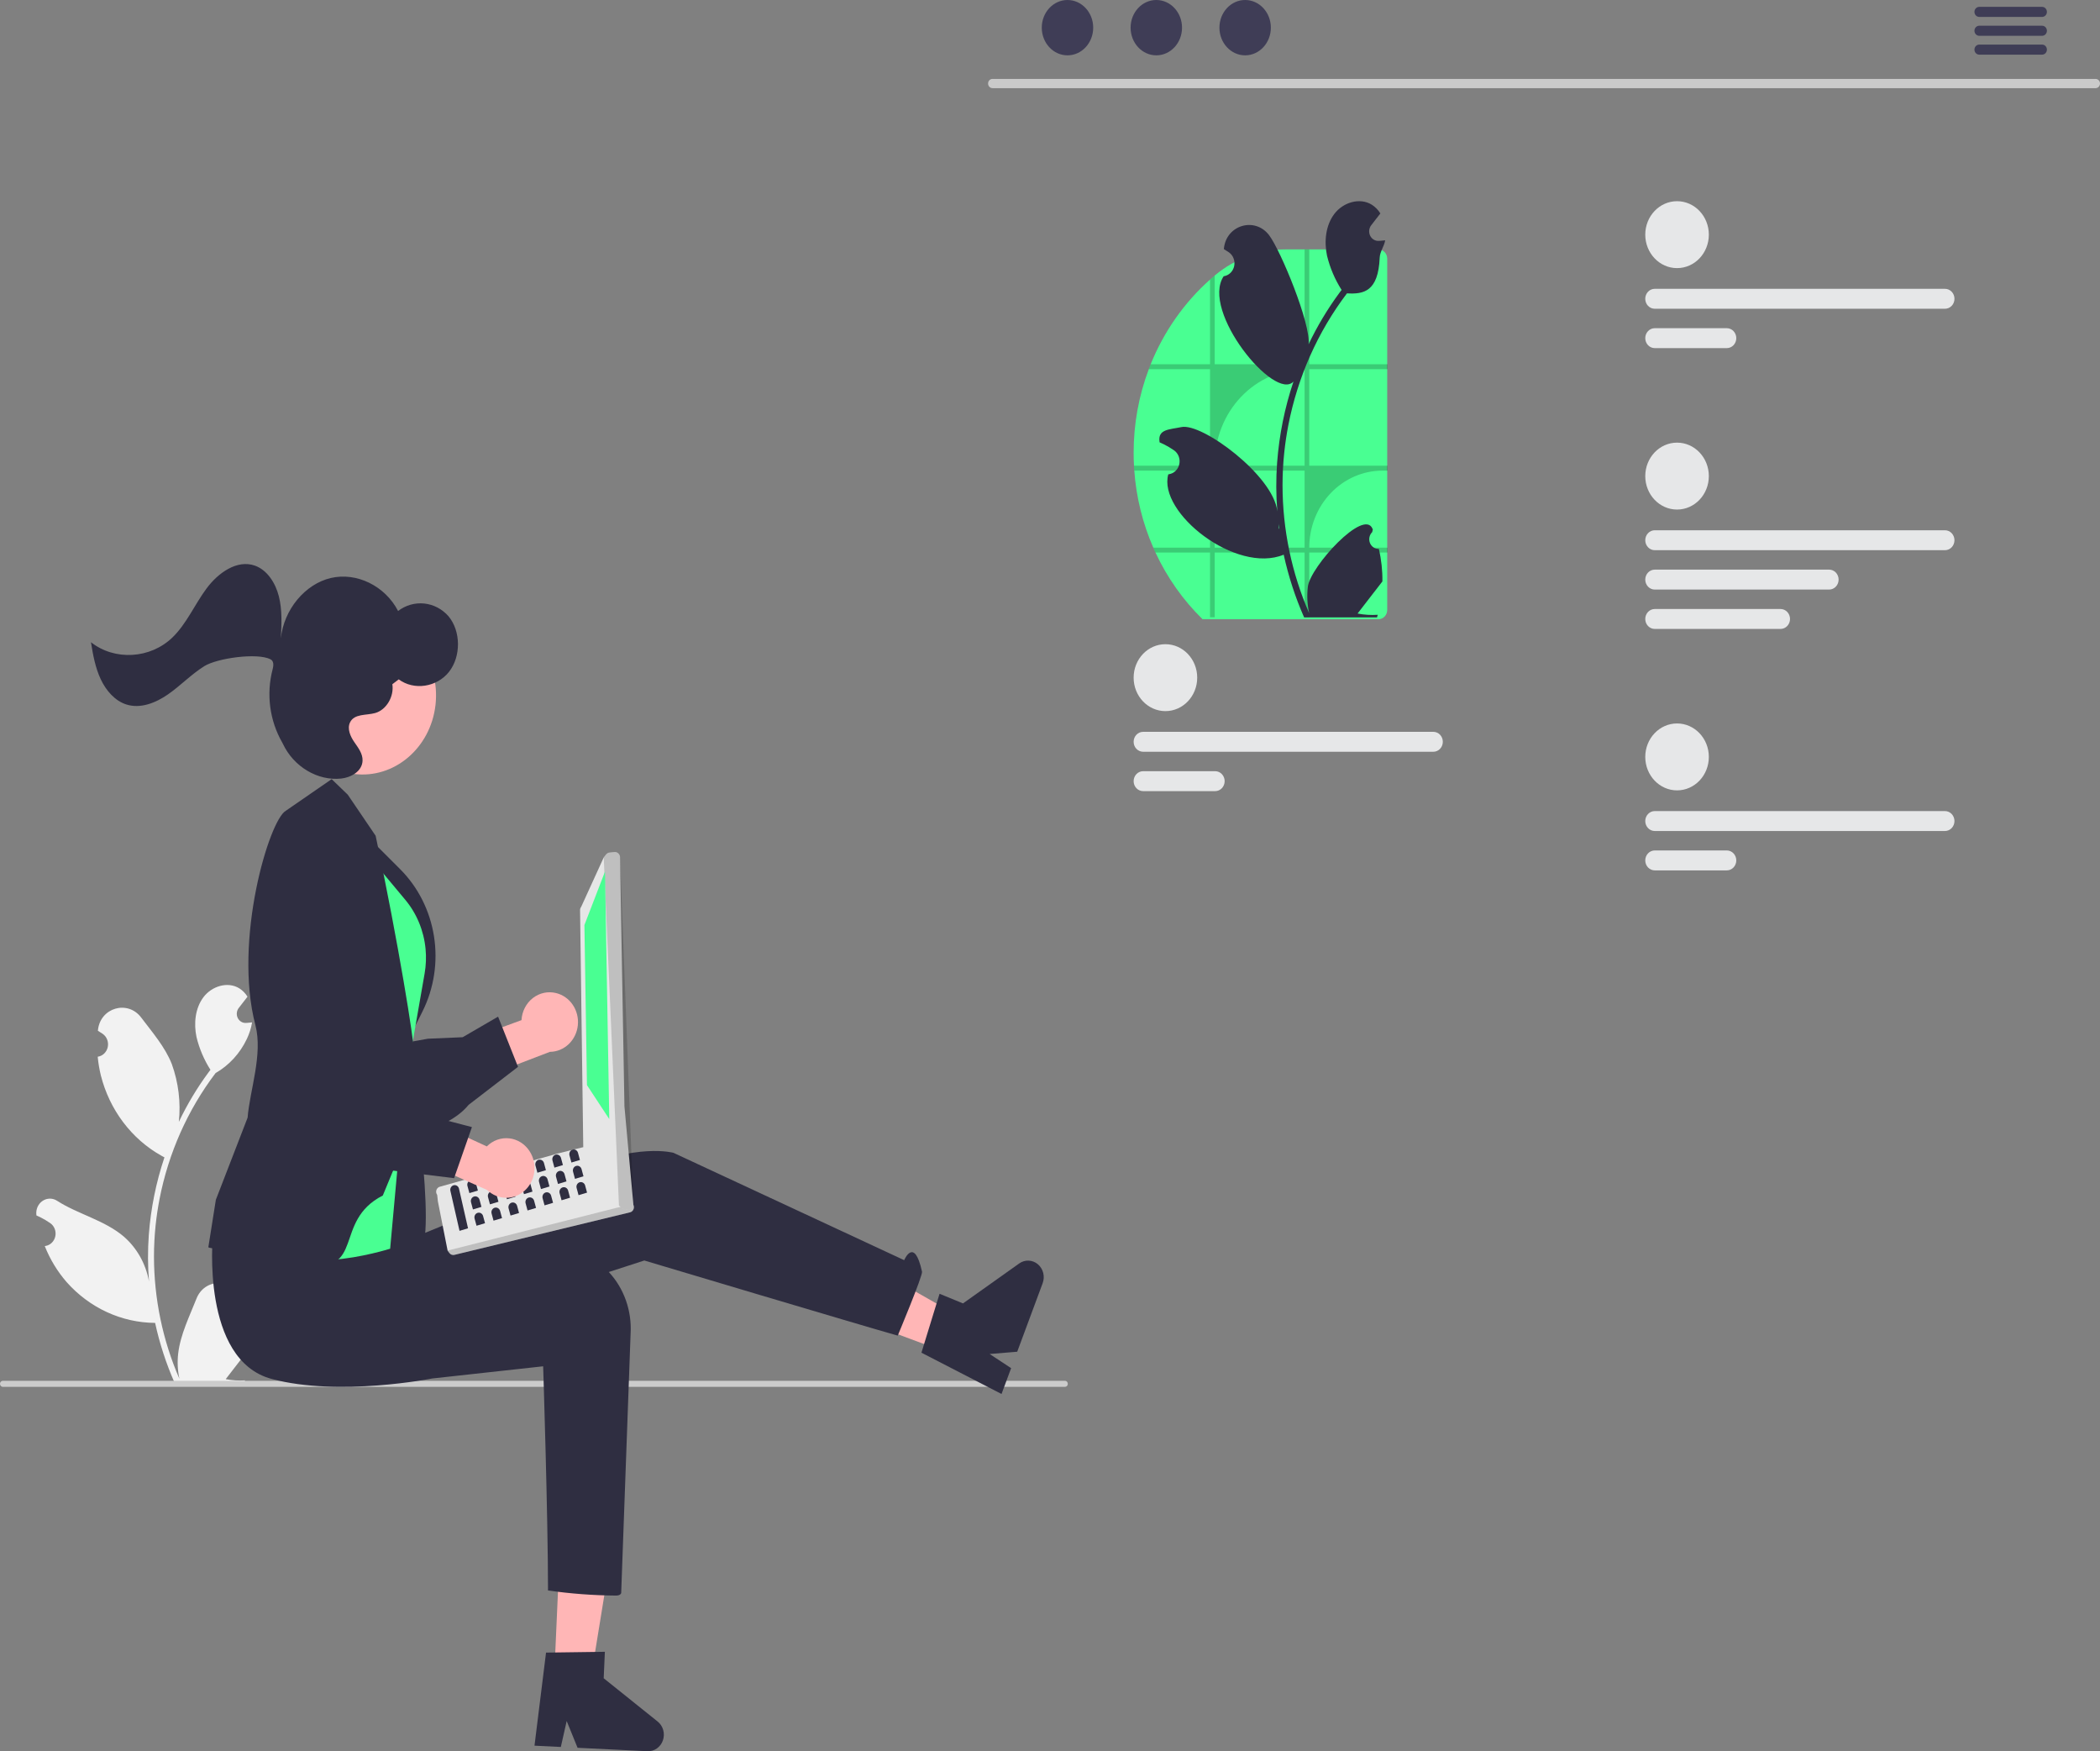 <svg width="433" height="361" viewBox="0 0 433 361" fill="none" xmlns="http://www.w3.org/2000/svg">
<rect x="0" y="0" width="433" height="361" fill="#808080" stroke="none"/>
<g clip-path="url(#clip0_9:42)">
<path d="M50.731 271.556C50.36 271.574 49.993 271.472 49.68 271.263C49.367 271.054 49.122 270.749 48.979 270.389C48.836 270.029 48.801 269.631 48.88 269.25C48.959 268.868 49.147 268.521 49.42 268.256C49.465 268.066 49.498 267.929 49.544 267.738C49.527 267.696 49.511 267.655 49.494 267.613C49.121 266.685 48.495 265.894 47.696 265.339C46.897 264.784 45.959 264.49 45.002 264.494C44.044 264.497 43.109 264.799 42.313 265.36C41.518 265.921 40.898 266.717 40.531 267.648C39.065 271.363 37.199 275.085 36.739 279.013C36.537 280.75 36.622 282.51 36.992 284.216C33.549 276.312 31.761 267.722 31.749 259.028C31.749 256.846 31.864 254.666 32.094 252.498C32.285 250.721 32.549 248.956 32.887 247.204C34.733 237.697 38.695 228.786 44.449 221.203C47.233 219.604 49.486 217.146 50.901 214.159C51.414 213.085 51.777 211.939 51.978 210.755C51.664 210.799 51.344 210.826 51.03 210.848C50.932 210.853 50.829 210.858 50.731 210.864L50.694 210.866C50.349 210.882 50.007 210.793 49.709 210.609C49.41 210.425 49.169 210.155 49.013 209.83C48.858 209.506 48.795 209.14 48.832 208.779C48.869 208.417 49.004 208.075 49.222 207.792C49.358 207.617 49.494 207.441 49.629 207.266C49.835 206.995 50.047 206.729 50.252 206.458C50.276 206.432 50.299 206.405 50.319 206.377C50.556 206.068 50.793 205.765 51.03 205.456C50.598 204.749 50.016 204.158 49.331 203.727C46.957 202.264 43.681 203.277 41.966 205.537C40.246 207.797 39.922 210.967 40.519 213.79C41.107 216.192 42.078 218.472 43.393 220.531C43.264 220.705 43.13 220.873 43.002 221.046C40.648 224.231 38.597 227.65 36.877 231.256C37.295 227.216 36.796 223.13 35.421 219.334C34.027 215.795 31.415 212.815 29.114 209.757C26.35 206.082 20.683 207.686 20.197 212.343C20.192 212.389 20.187 212.434 20.183 212.479C20.524 212.682 20.859 212.897 21.186 213.125C21.598 213.414 21.916 213.827 22.1 214.31C22.285 214.793 22.326 215.323 22.219 215.831C22.112 216.339 21.862 216.801 21.501 217.157C21.14 217.512 20.686 217.745 20.197 217.825L20.147 217.833C20.268 219.129 20.484 220.413 20.791 221.675C21.679 225.197 23.25 228.488 25.405 231.341C27.559 234.195 30.25 236.549 33.31 238.257C33.511 238.365 33.706 238.474 33.907 238.577C32.179 243.729 31.096 249.095 30.683 254.541C30.45 257.754 30.463 260.982 30.724 264.192L30.709 264.079C30.05 260.508 28.24 257.287 25.585 254.958C21.642 251.55 16.071 250.295 11.816 247.555C11.364 247.249 10.839 247.086 10.302 247.085C9.764 247.084 9.238 247.244 8.784 247.547C8.331 247.85 7.969 248.283 7.742 248.796C7.515 249.308 7.431 249.878 7.502 250.438C7.508 250.478 7.514 250.518 7.519 250.558C8.154 250.83 8.771 251.143 9.368 251.496C9.71 251.698 10.044 251.914 10.372 252.141C10.783 252.431 11.101 252.844 11.286 253.326C11.47 253.809 11.511 254.34 11.405 254.848C11.297 255.356 11.047 255.818 10.686 256.174C10.325 256.529 9.871 256.762 9.382 256.841L9.332 256.849C9.296 256.855 9.265 256.86 9.229 256.866C10.313 259.588 11.834 262.094 13.725 264.274C16.061 266.912 18.886 269.02 22.024 270.469C25.162 271.918 28.549 272.677 31.976 272.7H31.981C32.911 276.954 34.259 281.095 36.003 285.055H50.371C50.422 284.887 50.469 284.714 50.515 284.546C49.185 284.634 47.85 284.55 46.539 284.297C47.605 282.92 48.672 281.533 49.737 280.157C49.761 280.131 49.784 280.104 49.804 280.075C50.345 279.371 50.891 278.672 51.432 277.967L51.432 277.967C51.461 275.807 51.225 273.653 50.731 271.557L50.731 271.556Z" fill="#F2F2F2"/>
<path d="M220.173 285.26C220.173 285.342 220.158 285.424 220.128 285.5C220.098 285.576 220.054 285.645 219.999 285.704C219.944 285.762 219.878 285.808 219.806 285.84C219.733 285.871 219.656 285.887 219.577 285.887H0.596C0.438 285.887 0.286 285.821 0.175 285.703C0.063 285.586 0 285.426 0 285.26C0 285.093 0.063 284.934 0.175 284.816C0.286 284.699 0.438 284.633 0.596 284.633H219.577C219.656 284.632 219.733 284.649 219.806 284.68C219.878 284.711 219.944 284.758 219.999 284.816C220.054 284.874 220.098 284.943 220.128 285.02C220.158 285.096 220.173 285.177 220.173 285.26Z" fill="#CCCCCC"/>
<path d="M114.667 204.71C113.843 204.503 112.985 204.488 112.154 204.667C111.323 204.846 110.54 205.214 109.859 205.746C109.178 206.278 108.616 206.961 108.214 207.746C107.811 208.531 107.576 209.4 107.527 210.29L95.008 214.875L95.8 223.56L113.392 216.824C114.82 216.812 116.194 216.25 117.254 215.243C118.314 214.237 118.986 212.856 119.143 211.363C119.3 209.87 118.932 208.368 118.107 207.142C117.282 205.915 116.058 205.05 114.667 204.71V204.71Z" fill="#FFB6B6"/>
<path d="M94.265 229.953C89.287 233.604 80.518 235.471 68.583 235.386C67.922 235.387 67.268 235.245 66.662 234.967C66.057 234.689 65.512 234.282 65.064 233.771C61.87 230.272 61.995 222.284 62.015 221.512L58.515 207.631C58.44 207.419 56.502 201.723 58.473 197.746C58.893 196.915 59.478 196.19 60.189 195.619C60.9 195.049 61.72 194.648 62.593 194.442C69.995 192.375 76.954 213.226 77.838 215.982L88.227 214.12L95.401 213.81L102.7 209.57L106.809 219.919L96.639 227.74C95.938 228.578 95.14 229.321 94.265 229.953Z" fill="#2F2E41"/>
<path d="M114.31 344.73L121.962 345.106L126.983 314.226L115.689 313.671L114.31 344.73Z" fill="#FFB6B6"/>
<path d="M112.588 340.664L124.719 340.499L124.476 345.953L135.605 354.877C136.155 355.318 136.557 355.932 136.751 356.629C136.946 357.327 136.923 358.072 136.687 358.756C136.451 359.439 136.013 360.025 135.438 360.428C134.863 360.831 134.18 361.03 133.49 360.996L119.089 360.288L116.846 354.771L115.637 360.118L110.207 359.851L112.588 340.664Z" fill="#2F2E41"/>
<path d="M194.204 278.427L196.992 270.919L170.796 256.031L157.563 264.783L194.204 278.427Z" fill="#FFB6B6"/>
<path d="M189.993 278.842L193.727 266.696L198.559 268.683L210.156 260.444C210.728 260.037 211.41 259.833 212.1 259.863C212.791 259.892 213.454 260.153 213.994 260.607C214.534 261.061 214.921 261.685 215.1 262.388C215.279 263.09 215.24 263.834 214.988 264.512L209.741 278.642L204.057 279.112L208.484 282.029L206.505 287.356L189.993 278.842Z" fill="#2F2E41"/>
<path d="M43.715 256.081C43.715 256.081 46.893 277.43 61.916 279.011C76.939 280.592 90.787 273.47 90.787 273.47L132.852 259.838C132.852 259.838 177.594 273.215 185.105 275.322C185.105 275.322 190.287 262.948 190.113 262.149C188.515 254.794 186.434 259.769 186.434 259.769L138.861 237.637C138.861 237.637 131.35 235.53 118.33 241.326C105.31 247.123 70.429 261.095 70.429 261.095L43.715 256.081Z" fill="#2F2E41"/>
<path d="M43.889 254.772C43.889 254.772 41.383 280.348 56.017 284.255C69.928 287.969 89.117 284.159 89.117 284.159L111.993 281.646C111.993 281.646 112.995 312.575 112.995 327.857C117.642 328.521 122.326 328.874 127.016 328.911C128.018 328.911 128.084 328.359 128.084 328.359L130.023 274.903C130.16 272.579 129.832 270.251 129.061 268.068C128.291 265.885 127.095 263.896 125.55 262.229C124.005 260.562 122.145 259.254 120.091 258.389C118.036 257.523 115.832 257.12 113.621 257.205C112.541 257.249 111.408 257.329 110.223 257.447C96.15 258.867 78.679 255.848 78.679 255.848L43.889 254.772Z" fill="#2F2E41"/>
<path d="M84.48 217.668C84.48 217.668 90.421 255.474 86.406 258.491C82.391 261.509 76.885 261.521 76.885 261.521L75.605 240.648L84.48 217.668Z" fill="#2F2E41"/>
<path d="M74.571 171.238L82.515 179.181C86.207 182.873 88.654 187.731 89.486 193.019C90.317 198.306 89.487 203.735 87.122 208.481L83.325 216.101L74.571 171.238Z" fill="#2F2E41"/>
<path d="M72.795 172.574L83.558 185.475C85.921 188.306 87.385 191.842 87.746 195.591C87.91 197.293 87.844 199.011 87.55 200.693L83.494 223.897L80.445 257.406C80.445 257.406 56.907 264.911 54.498 253.323C52.088 241.734 72.795 172.574 72.795 172.574Z" fill="#49FF92"/>
<path d="M62.692 260.556C47.219 257.842 43.429 257.304 43.193 257.209L42.956 257.114L44.507 247.321L51.056 230.387C51.481 224.848 54.239 217.343 52.661 211.315C48.074 193.79 55.527 169.026 58.936 167.129L68.385 160.611L71.702 163.811L77.453 172.282C82.184 194.462 85.453 215.135 85.294 216.399L82.373 238.112L78.932 246.442C68.492 251.742 75.512 262.804 62.692 260.556Z" fill="#2F2E41"/>
<path d="M90.705 244.626L114.999 237.786L117.138 237.252L118.664 236.871L120.441 236.429L120.455 236.426C120.714 236.364 120.985 236.411 121.21 236.558L130.231 247.939C130.312 247.991 130.384 248.059 130.443 248.139C130.467 248.16 130.489 248.184 130.507 248.21C130.607 248.353 130.672 248.52 130.696 248.696C130.72 248.872 130.702 249.051 130.645 249.219C130.588 249.386 130.492 249.535 130.367 249.655C130.242 249.774 130.091 249.859 129.927 249.902L93.685 258.678C93.497 258.723 93.301 258.711 93.119 258.643C92.938 258.576 92.778 258.456 92.659 258.297L92.291 257.795L90.285 247.633L90.142 246.313C90.052 246.191 89.987 246.049 89.954 245.898C89.896 245.625 89.942 245.338 90.082 245.1C90.223 244.863 90.446 244.692 90.705 244.626Z" fill="#E6E6E6"/>
<path opacity="0.17" d="M92.29 257.794L92.66 258.298C92.78 258.456 92.939 258.576 93.12 258.643C93.301 258.711 93.497 258.723 93.684 258.679L129.927 249.902C130.091 249.859 130.242 249.774 130.368 249.655C130.493 249.536 130.588 249.387 130.646 249.22C130.703 249.052 130.72 248.873 130.696 248.697C130.672 248.522 130.607 248.355 130.507 248.212C130.489 248.185 130.468 248.161 130.443 248.141L92.29 257.794Z" fill="black"/>
<path d="M120.26 236.355L119.605 187.736C119.577 187.443 119.661 187.151 119.838 186.924L124.483 176.753L124.965 176.136C125.144 175.911 125.4 175.768 125.679 175.739L126.689 175.64C126.968 175.611 127.246 175.7 127.462 175.887C127.678 176.073 127.815 176.343 127.843 176.636L128.753 228.078L128.754 228.082L129.205 233.035L129.739 238.917L129.741 238.924L130.575 248.076C130.591 248.232 130.574 248.39 130.526 248.539C130.477 248.688 130.399 248.824 130.296 248.938C130.195 249.054 130.073 249.145 129.936 249.207C129.799 249.269 129.651 249.299 129.502 249.296L128.845 249.282C128.593 249.275 128.351 249.175 128.162 248.999L127.794 248.651L127.623 248.487L120.609 237.077C120.41 236.892 120.285 236.633 120.26 236.355Z" fill="#E6E6E6"/>
<path opacity="0.17" d="M124.484 176.753L127.623 248.489L127.794 248.65L128.161 248.997C128.35 249.174 128.592 249.274 128.844 249.281L129.503 249.295C129.652 249.298 129.8 249.267 129.937 249.205C130.074 249.144 130.197 249.053 130.298 248.937C130.399 248.822 130.476 248.686 130.524 248.538C130.572 248.389 130.589 248.232 130.575 248.076L127.841 176.637C127.814 176.344 127.678 176.074 127.462 175.887C127.246 175.699 126.969 175.61 126.69 175.638L125.677 175.74C125.54 175.753 125.406 175.795 125.284 175.863C125.162 175.932 125.054 176.025 124.967 176.137L124.484 176.753Z" fill="black"/>
<path d="M124.748 179.652L120.501 190.683L121.026 223.684L125.624 230.682L124.748 179.652Z" fill="#49FF92"/>
<path d="M93.505 244.335C93.272 244.404 93.076 244.568 92.958 244.791C92.841 245.013 92.812 245.275 92.878 245.52L94.749 253.725L96.502 253.2L94.631 244.994C94.565 244.75 94.409 244.543 94.198 244.419C93.986 244.296 93.737 244.265 93.505 244.335Z" fill="#2F2E41"/>
<path d="M97.011 243.284C96.779 243.354 96.582 243.518 96.465 243.74C96.347 243.962 96.318 244.225 96.384 244.469L96.784 245.945L98.537 245.42L98.137 243.944C98.071 243.699 97.915 243.492 97.704 243.369C97.493 243.245 97.244 243.215 97.011 243.284Z" fill="#2F2E41"/>
<path d="M100.517 242.234C100.285 242.303 100.088 242.467 99.971 242.69C99.853 242.912 99.824 243.174 99.89 243.419L100.29 244.894L102.043 244.369L101.644 242.893C101.577 242.649 101.421 242.442 101.21 242.318C100.999 242.194 100.75 242.164 100.517 242.234Z" fill="#2F2E41"/>
<path d="M104.024 241.183C103.791 241.253 103.595 241.417 103.477 241.639C103.359 241.861 103.331 242.123 103.397 242.368L103.796 243.844L105.549 243.319L105.15 241.843C105.084 241.598 104.928 241.391 104.717 241.268C104.505 241.144 104.256 241.113 104.024 241.183Z" fill="#2F2E41"/>
<path d="M107.53 240.132C107.298 240.202 107.101 240.366 106.983 240.588C106.866 240.811 106.837 241.073 106.903 241.317L107.302 242.793L109.056 242.268L108.656 240.792C108.59 240.548 108.434 240.341 108.223 240.217C108.012 240.093 107.762 240.063 107.53 240.132Z" fill="#2F2E41"/>
<path d="M111.036 239.082C110.804 239.152 110.607 239.316 110.49 239.538C110.372 239.76 110.343 240.022 110.409 240.267L110.809 241.743L112.562 241.217L112.162 239.742C112.096 239.497 111.94 239.29 111.729 239.166C111.518 239.043 111.269 239.012 111.036 239.082Z" fill="#2F2E41"/>
<path d="M114.543 238.031C114.31 238.101 114.114 238.265 113.996 238.487C113.878 238.709 113.849 238.972 113.916 239.216L114.315 240.692L116.068 240.167L115.669 238.691C115.602 238.446 115.447 238.24 115.235 238.116C115.024 237.992 114.775 237.962 114.543 238.031Z" fill="#2F2E41"/>
<path d="M118.049 236.981C117.816 237.05 117.62 237.214 117.502 237.437C117.385 237.659 117.356 237.921 117.422 238.166L117.821 239.642L119.574 239.116L119.175 237.64C119.109 237.396 118.953 237.189 118.742 237.065C118.531 236.942 118.281 236.911 118.049 236.981Z" fill="#2F2E41"/>
<path d="M97.747 246.649C97.514 246.719 97.318 246.883 97.2 247.105C97.083 247.327 97.054 247.589 97.12 247.834L97.519 249.31L99.272 248.784L98.873 247.309C98.807 247.064 98.651 246.857 98.44 246.733C98.229 246.61 97.979 246.579 97.747 246.649Z" fill="#2F2E41"/>
<path d="M101.253 245.598C101.021 245.668 100.824 245.832 100.707 246.054C100.589 246.276 100.56 246.539 100.626 246.783L101.026 248.259L102.779 247.734L102.379 246.258C102.313 246.013 102.157 245.807 101.946 245.683C101.735 245.559 101.486 245.529 101.253 245.598Z" fill="#2F2E41"/>
<path d="M104.76 244.548C104.527 244.617 104.33 244.781 104.213 245.004C104.095 245.226 104.066 245.488 104.133 245.733L104.532 247.209L106.285 246.683L105.886 245.207C105.819 244.963 105.664 244.756 105.452 244.632C105.241 244.509 104.992 244.478 104.76 244.548Z" fill="#2F2E41"/>
<path d="M108.266 243.497C108.033 243.567 107.837 243.731 107.719 243.953C107.602 244.175 107.573 244.437 107.639 244.682L108.038 246.158L109.791 245.633L109.392 244.157C109.326 243.912 109.17 243.705 108.959 243.582C108.748 243.458 108.498 243.428 108.266 243.497Z" fill="#2F2E41"/>
<path d="M111.772 242.447C111.54 242.516 111.343 242.68 111.225 242.902C111.108 243.125 111.079 243.387 111.145 243.632L111.544 245.107L113.298 244.582L112.898 243.106C112.832 242.862 112.676 242.655 112.465 242.531C112.254 242.407 112.005 242.377 111.772 242.447Z" fill="#2F2E41"/>
<path d="M115.278 241.396C115.046 241.466 114.849 241.63 114.732 241.852C114.614 242.074 114.585 242.336 114.651 242.581L115.051 244.057L116.804 243.532L116.405 242.056C116.338 241.811 116.182 241.604 115.971 241.481C115.76 241.357 115.511 241.326 115.278 241.396Z" fill="#2F2E41"/>
<path d="M118.785 240.345C118.552 240.415 118.356 240.579 118.238 240.801C118.121 241.024 118.092 241.286 118.158 241.53L118.557 243.006L120.31 242.481L119.911 241.005C119.845 240.761 119.689 240.554 119.478 240.43C119.266 240.306 119.017 240.276 118.785 240.345Z" fill="#2F2E41"/>
<path d="M98.483 250.014C98.25 250.083 98.054 250.247 97.936 250.469C97.819 250.692 97.79 250.954 97.856 251.199L98.255 252.674L100.008 252.149L99.609 250.673C99.543 250.429 99.387 250.222 99.176 250.098C98.965 249.974 98.715 249.944 98.483 250.014Z" fill="#2F2E41"/>
<path d="M101.989 248.963C101.757 249.033 101.56 249.197 101.442 249.419C101.325 249.641 101.296 249.903 101.362 250.148L101.761 251.624L103.515 251.099L103.115 249.623C103.049 249.378 102.893 249.171 102.682 249.047C102.471 248.924 102.222 248.893 101.989 248.963Z" fill="#2F2E41"/>
<path d="M105.495 247.912C105.263 247.982 105.066 248.146 104.949 248.368C104.831 248.591 104.802 248.853 104.868 249.097L105.268 250.573L107.021 250.048L106.622 248.572C106.555 248.328 106.399 248.121 106.188 247.997C105.977 247.873 105.728 247.843 105.495 247.912Z" fill="#2F2E41"/>
<path d="M109.002 246.862C108.769 246.932 108.573 247.096 108.455 247.318C108.338 247.54 108.309 247.802 108.375 248.047L108.774 249.523L110.527 248.997L110.128 247.522C110.062 247.277 109.906 247.07 109.695 246.946C109.483 246.823 109.234 246.792 109.002 246.862Z" fill="#2F2E41"/>
<path d="M112.508 245.811C112.276 245.881 112.079 246.045 111.961 246.267C111.844 246.489 111.815 246.752 111.881 246.996L112.28 248.472L114.034 247.947L113.634 246.471C113.568 246.226 113.412 246.019 113.201 245.896C112.99 245.772 112.74 245.742 112.508 245.811Z" fill="#2F2E41"/>
<path d="M116.014 244.761C115.782 244.83 115.585 244.994 115.468 245.217C115.35 245.439 115.321 245.701 115.387 245.946L115.787 247.422L117.54 246.896L117.14 245.42C117.074 245.176 116.918 244.969 116.707 244.845C116.496 244.721 116.247 244.691 116.014 244.761Z" fill="#2F2E41"/>
<path d="M119.521 243.71C119.288 243.78 119.092 243.944 118.974 244.166C118.856 244.388 118.827 244.65 118.894 244.895L119.293 246.371L121.046 245.846L120.647 244.37C120.58 244.125 120.425 243.918 120.213 243.795C120.002 243.671 119.753 243.64 119.521 243.71Z" fill="#2F2E41"/>
<path d="M109.219 237.343C108.749 236.6 108.13 235.975 107.405 235.512C106.68 235.048 105.868 234.757 105.025 234.66C104.182 234.563 103.329 234.661 102.526 234.948C101.723 235.235 100.99 235.704 100.378 236.322L88.238 230.721L83.205 237.654L100.454 245.31C101.508 246.323 102.878 246.894 104.306 246.915C105.734 246.936 107.119 246.405 108.199 245.423C109.28 244.441 109.98 243.076 110.168 241.587C110.356 240.097 110.018 238.587 109.219 237.343Z" fill="#FFB6B6"/>
<path d="M77.946 241.241C71.938 240.354 64.302 235.446 55.609 226.84C55.124 226.369 54.737 225.796 54.472 225.159C54.208 224.522 54.072 223.834 54.074 223.138C53.995 218.287 59.251 212.522 59.764 211.97L66.171 199.29C66.254 199.081 68.515 193.519 72.531 192.014C73.376 191.706 74.274 191.593 75.164 191.684C76.053 191.775 76.914 192.068 77.686 192.542C84.448 196.325 76.07 216.59 74.937 219.242L83.755 225.314L89.215 230.222L97.305 232.339L93.627 242.866L81.118 241.319C80.061 241.431 78.996 241.405 77.946 241.241Z" fill="#2F2E41"/>
<path d="M89.795 145.327C90.808 136.432 84.926 128.377 76.657 127.334C68.389 126.292 60.865 132.657 59.852 141.552C58.839 150.446 64.721 158.502 72.99 159.545C81.258 160.587 88.782 154.222 89.795 145.327Z" fill="#FFB6B6"/>
<path d="M35.556 131.404C38.457 128.602 40.139 124.611 42.577 121.321C45.015 118.032 48.917 115.304 52.563 116.601C55.076 117.495 56.796 120.14 57.501 122.936C58.206 125.733 58.059 128.7 57.908 131.605C58.52 125.672 62.884 120.395 68.21 119.149C73.536 117.902 79.412 120.782 82.081 125.948C83.638 124.758 85.556 124.21 87.471 124.409C89.386 124.607 91.166 125.539 92.472 127.026C95.037 130.089 95.087 135.311 92.582 138.491C90.077 141.67 85.356 142.377 82.217 140.043L80.899 141.042C81.287 143.585 79.661 146.326 77.378 146.977C75.526 147.505 73.047 147.065 72.165 148.932C71.548 150.237 72.245 151.8 73.044 152.963C73.843 154.126 74.81 155.344 74.755 156.807C74.673 159.014 72.352 160.275 70.347 160.49C65.514 161.009 60.554 158.058 58.339 153.345C58.296 153.255 58.249 153.163 58.197 153.071C56.909 150.831 56.068 148.338 55.725 145.745C55.383 143.152 55.547 140.512 56.207 137.988C56.474 136.997 56.406 136.226 55.772 135.904C53.029 134.509 44.767 135.669 42.119 137.324C39.47 138.98 37.232 141.33 34.658 143.123C32.084 144.917 28.923 146.152 26.021 145.209C23.698 144.454 21.883 142.385 20.773 140.024C19.663 137.663 19.171 135.013 18.759 132.388C23.649 136.244 30.991 135.814 35.556 131.404Z" fill="#2F2E41"/>
<path d="M432.115 18.171H204.619C204.383 18.166 204.157 18.063 203.992 17.886C203.826 17.707 203.734 17.468 203.734 17.219C203.734 16.97 203.826 16.731 203.992 16.553C204.157 16.375 204.383 16.273 204.619 16.267H432.115C432.352 16.273 432.577 16.375 432.742 16.553C432.908 16.731 433.001 16.97 433.001 17.219C433.001 17.468 432.908 17.707 432.742 17.886C432.577 18.063 432.352 18.166 432.115 18.171Z" fill="#CACACA"/>
<path d="M220.105 11.407C223.033 11.407 225.407 8.853 225.407 5.703C225.407 2.553 223.033 0 220.105 0C217.177 0 214.803 2.553 214.803 5.703C214.803 8.853 217.177 11.407 220.105 11.407Z" fill="#3F3D56"/>
<path d="M238.421 11.407C241.349 11.407 243.723 8.853 243.723 5.703C243.723 2.553 241.349 0 238.421 0C235.493 0 233.119 2.553 233.119 5.703C233.119 8.853 235.493 11.407 238.421 11.407Z" fill="#3F3D56"/>
<path d="M256.736 11.407C259.664 11.407 262.038 8.853 262.038 5.703C262.038 2.553 259.664 0 256.736 0C253.808 0 251.434 2.553 251.434 5.703C251.434 8.853 253.808 11.407 256.736 11.407Z" fill="#3F3D56"/>
<path d="M421.087 1.414H408.077C407.819 1.419 407.574 1.531 407.393 1.724C407.212 1.918 407.111 2.179 407.111 2.45C407.111 2.722 407.212 2.982 407.393 3.176C407.574 3.37 407.819 3.481 408.077 3.487H421.087C421.345 3.481 421.591 3.37 421.771 3.176C421.952 2.982 422.053 2.722 422.053 2.45C422.053 2.179 421.952 1.918 421.771 1.724C421.591 1.531 421.345 1.419 421.087 1.414Z" fill="#3F3D56"/>
<path d="M421.087 5.305H408.077C407.819 5.31 407.574 5.422 407.393 5.616C407.212 5.809 407.111 6.07 407.111 6.341C407.111 6.613 407.212 6.873 407.393 7.067C407.574 7.261 407.819 7.373 408.077 7.378H421.087C421.345 7.373 421.591 7.261 421.771 7.067C421.952 6.873 422.053 6.613 422.053 6.341C422.053 6.07 421.952 5.809 421.771 5.616C421.591 5.422 421.345 5.31 421.087 5.305Z" fill="#3F3D56"/>
<path d="M421.088 9.191H408.077C407.819 9.196 407.573 9.308 407.393 9.502C407.212 9.695 407.111 9.956 407.111 10.227C407.111 10.499 407.212 10.759 407.393 10.953C407.573 11.147 407.819 11.259 408.077 11.264H421.088C421.345 11.259 421.591 11.147 421.772 10.953C421.952 10.759 422.053 10.499 422.053 10.227C422.053 9.956 421.952 9.695 421.772 9.502C421.591 9.308 421.345 9.196 421.088 9.191Z" fill="#3F3D56"/>
<path d="M33.276 236.972L33.284 236.961L33.276 236.983V236.972Z" fill="#2F2E41"/>
<path d="M345.792 55.269C349.413 55.269 352.347 52.181 352.347 48.371C352.347 44.562 349.413 41.474 345.792 41.474C342.172 41.474 339.238 44.562 339.238 48.371C339.238 52.181 342.172 55.269 345.792 55.269Z" fill="#E6E7E8"/>
<path d="M401.039 63.645H341.19C340.933 63.645 340.679 63.592 340.442 63.489C340.205 63.386 339.989 63.235 339.808 63.044C339.626 62.853 339.482 62.627 339.384 62.377C339.285 62.128 339.235 61.861 339.235 61.591C339.235 61.321 339.285 61.053 339.384 60.804C339.482 60.554 339.626 60.328 339.808 60.137C339.989 59.946 340.205 59.795 340.442 59.692C340.679 59.589 340.933 59.536 341.19 59.537H401.039C401.295 59.536 401.549 59.589 401.787 59.692C402.024 59.795 402.239 59.946 402.421 60.137C402.602 60.328 402.746 60.554 402.845 60.804C402.943 61.053 402.994 61.321 402.994 61.591C402.994 61.861 402.943 62.128 402.845 62.377C402.746 62.627 402.602 62.853 402.421 63.044C402.239 63.235 402.024 63.386 401.787 63.489C401.549 63.592 401.295 63.645 401.039 63.645Z" fill="#E6E7E8"/>
<path d="M356.054 71.76H341.19C340.672 71.76 340.176 71.544 339.809 71.159C339.443 70.774 339.238 70.251 339.238 69.707C339.238 69.162 339.443 68.639 339.809 68.254C340.176 67.869 340.672 67.653 341.19 67.653H356.054C356.572 67.653 357.069 67.869 357.435 68.254C357.801 68.639 358.006 69.162 358.006 69.707C358.006 70.251 357.801 70.774 357.435 71.159C357.069 71.544 356.572 71.76 356.054 71.76Z" fill="#E6E7E8"/>
<path d="M345.792 162.926C349.413 162.926 352.347 159.838 352.347 156.029C352.347 152.22 349.413 149.132 345.792 149.132C342.172 149.132 339.238 152.22 339.238 156.029C339.238 159.838 342.172 162.926 345.792 162.926Z" fill="#E6E7E8"/>
<path d="M401.039 171.302H341.19C340.672 171.302 340.176 171.086 339.81 170.701C339.443 170.315 339.238 169.793 339.238 169.248C339.238 168.703 339.443 168.181 339.81 167.796C340.176 167.411 340.672 167.194 341.19 167.194H401.039C401.556 167.194 402.053 167.411 402.419 167.796C402.785 168.181 402.991 168.703 402.991 169.248C402.991 169.793 402.785 170.315 402.419 170.701C402.053 171.086 401.556 171.302 401.039 171.302Z" fill="#E6E7E8"/>
<path d="M356.054 179.418H341.19C340.672 179.418 340.176 179.202 339.809 178.817C339.443 178.431 339.238 177.909 339.238 177.364C339.238 176.819 339.443 176.297 339.809 175.912C340.176 175.527 340.672 175.31 341.19 175.31H356.054C356.572 175.31 357.069 175.527 357.435 175.912C357.801 176.297 358.006 176.819 358.006 177.364C358.006 177.909 357.801 178.431 357.435 178.817C357.069 179.202 356.572 179.418 356.054 179.418Z" fill="#E6E7E8"/>
<path d="M240.298 146.589C243.918 146.589 246.853 143.501 246.853 139.692C246.853 135.882 243.918 132.794 240.298 132.794C236.678 132.794 233.744 135.882 233.744 139.692C233.744 143.501 236.678 146.589 240.298 146.589Z" fill="#E6E7E8"/>
<path d="M295.545 154.965H235.696C235.178 154.965 234.681 154.749 234.315 154.363C233.949 153.978 233.744 153.456 233.744 152.911C233.744 152.366 233.949 151.844 234.315 151.459C234.681 151.074 235.178 150.857 235.696 150.857H295.545C296.062 150.857 296.559 151.074 296.925 151.459C297.291 151.844 297.496 152.366 297.496 152.911C297.496 153.456 297.291 153.978 296.925 154.363C296.559 154.749 296.062 154.965 295.545 154.965Z" fill="#E6E7E8"/>
<path d="M250.56 163.081H235.696C235.178 163.081 234.681 162.865 234.315 162.479C233.949 162.094 233.744 161.572 233.744 161.027C233.744 160.482 233.949 159.96 234.315 159.575C234.681 159.189 235.178 158.973 235.696 158.973H250.56C251.078 158.973 251.574 159.189 251.94 159.575C252.307 159.96 252.512 160.482 252.512 161.027C252.512 161.572 252.307 162.094 251.94 162.479C251.574 162.865 251.078 163.081 250.56 163.081Z" fill="#E6E7E8"/>
<path d="M345.792 105.039C349.413 105.039 352.347 101.951 352.347 98.142C352.347 94.333 349.413 91.245 345.792 91.245C342.172 91.245 339.238 94.333 339.238 98.142C339.238 101.951 342.172 105.039 345.792 105.039Z" fill="#E6E7E8"/>
<path d="M401.039 113.415H341.19C340.672 113.415 340.176 113.199 339.81 112.814C339.443 112.429 339.238 111.906 339.238 111.361C339.238 110.817 339.443 110.294 339.81 109.909C340.176 109.524 340.672 109.307 341.19 109.307H401.039C401.556 109.307 402.053 109.524 402.419 109.909C402.785 110.294 402.991 110.817 402.991 111.361C402.991 111.906 402.785 112.429 402.419 112.814C402.053 113.199 401.556 113.415 401.039 113.415Z" fill="#E6E7E8"/>
<path d="M377.153 121.531H341.19C340.672 121.531 340.176 121.315 339.809 120.93C339.443 120.544 339.238 120.022 339.238 119.477C339.238 118.933 339.443 118.41 339.809 118.025C340.176 117.64 340.672 117.423 341.19 117.423H377.153C377.671 117.423 378.167 117.64 378.533 118.025C378.899 118.41 379.105 118.933 379.105 119.477C379.105 120.022 378.899 120.544 378.533 120.93C378.167 121.315 377.671 121.531 377.153 121.531Z" fill="#E6E7E8"/>
<path d="M367.133 129.647H341.19C340.672 129.647 340.176 129.431 339.809 129.046C339.443 128.661 339.238 128.138 339.238 127.593C339.238 127.049 339.443 126.526 339.809 126.141C340.176 125.756 340.672 125.539 341.19 125.539H367.133C367.65 125.539 368.147 125.756 368.513 126.141C368.879 126.526 369.085 127.049 369.085 127.593C369.085 128.138 368.879 128.661 368.513 129.046C368.147 129.431 367.65 129.647 367.133 129.647Z" fill="#E6E7E8"/>
<path d="M286.03 53.321V125.738C286.03 126.243 285.839 126.728 285.5 127.085C285.16 127.443 284.7 127.644 284.22 127.646H247.959C243.947 123.731 240.656 119.071 238.25 113.9C238.092 113.567 237.941 113.231 237.798 112.89C235.606 107.886 234.279 102.511 233.88 97.016C233.852 96.678 233.83 96.342 233.815 96.001C233.766 95.129 233.744 94.244 233.744 93.357C233.736 87.449 234.796 81.594 236.868 76.103C236.991 75.762 237.122 75.424 237.258 75.088C239.985 68.341 244.178 62.361 249.5 57.628C249.816 57.345 250.136 57.069 250.459 56.801L250.534 56.738C254.698 53.269 259.858 51.389 265.169 51.408H284.22C284.701 51.409 285.162 51.612 285.501 51.97C285.84 52.329 286.031 52.815 286.03 53.321Z" fill="#49FF92"/>
<path opacity="0.2" d="M286.127 76.103V75.088H269.955V51.408H268.993V75.088H250.459V56.801C250.135 57.069 249.815 57.345 249.5 57.628V75.088H237.258C237.122 75.424 236.991 75.762 236.868 76.103H249.5V96.001H233.815C233.83 96.342 233.852 96.678 233.88 97.016H249.5V112.891H237.798C237.941 113.231 238.092 113.567 238.25 113.9H249.5V127.245H250.459V113.9H268.993V127.245H269.955V113.9H286.127V112.891H269.955C269.955 110.806 270.345 108.741 271.103 106.815C271.861 104.889 272.972 103.139 274.373 101.665C275.774 100.191 277.437 99.021 279.267 98.224C281.098 97.426 283.06 97.016 285.041 97.016H286.127V96.001H269.955V76.103H286.127ZM268.993 112.891H250.459V97.016H268.993V112.891ZM268.993 96.001H250.459V95.603C250.459 93.042 250.939 90.506 251.871 88.14C252.802 85.774 254.167 83.624 255.888 81.814C257.609 80.003 259.652 78.567 261.901 77.587C264.149 76.607 266.559 76.103 268.993 76.103V96.001Z" fill="black"/>
<path d="M284.303 113.146C283.915 113.165 283.531 113.058 283.204 112.839C282.876 112.621 282.619 112.302 282.47 111.925C282.32 111.548 282.284 111.132 282.367 110.733C282.449 110.334 282.646 109.971 282.931 109.694C282.979 109.494 283.013 109.351 283.061 109.151C283.044 109.108 283.027 109.065 283.009 109.021C281.267 104.649 270.147 116.838 269.666 120.947C269.455 122.763 269.544 124.605 269.93 126.389C266.328 118.121 264.458 109.135 264.446 100.04C264.445 97.758 264.566 95.477 264.807 93.209C265.006 91.35 265.283 89.504 265.637 87.671C267.567 77.725 271.712 68.404 277.731 60.472C281.173 60.674 284.19 60.122 284.481 53.102C284.533 51.853 285.413 50.772 285.607 49.542C285.279 49.587 284.945 49.616 284.616 49.638C284.514 49.644 284.406 49.65 284.303 49.655L284.265 49.657C283.904 49.674 283.545 49.581 283.233 49.389C282.921 49.197 282.669 48.914 282.506 48.574C282.343 48.234 282.277 47.852 282.316 47.474C282.355 47.096 282.497 46.738 282.725 46.442C282.866 46.258 283.008 46.075 283.151 45.891C283.366 45.608 283.587 45.33 283.802 45.047C283.827 45.02 283.851 44.991 283.872 44.962C284.12 44.638 284.368 44.321 284.616 43.998C284.164 43.259 283.555 42.64 282.838 42.19C280.355 40.659 276.928 41.719 275.134 44.083C273.335 46.447 272.996 49.763 273.62 52.717C274.235 55.23 275.252 57.614 276.627 59.769C276.492 59.95 276.352 60.126 276.217 60.307C273.755 63.638 271.609 67.216 269.811 70.987C270.319 66.804 264.096 51.697 261.689 48.497C258.798 44.653 252.87 46.331 252.361 51.203C252.356 51.25 252.351 51.297 252.346 51.345C252.704 51.557 253.054 51.782 253.396 52.02C253.826 52.323 254.16 52.755 254.352 53.26C254.545 53.765 254.588 54.32 254.476 54.851C254.365 55.383 254.103 55.866 253.725 56.238C253.348 56.611 252.872 56.854 252.361 56.937L252.309 56.946C247.523 64.135 262.864 82.847 266.703 78.646C264.896 84.035 263.762 89.649 263.331 95.346C263.087 98.707 263.101 102.084 263.374 105.443L263.358 105.324C262.505 98.008 247.868 87.132 243.594 88.038C241.132 88.56 238.707 88.441 239.081 91.055C239.087 91.096 239.093 91.138 239.099 91.18C239.762 91.464 240.408 91.792 241.033 92.16C241.391 92.373 241.741 92.598 242.083 92.836C242.513 93.139 242.846 93.571 243.039 94.076C243.232 94.581 243.275 95.135 243.163 95.667C243.051 96.198 242.79 96.682 242.412 97.054C242.035 97.426 241.559 97.67 241.048 97.753L240.995 97.761C240.958 97.767 240.925 97.773 240.888 97.778C238.709 105.665 254.863 118.392 264.683 114.343H264.688C265.662 118.793 267.072 123.124 268.896 127.268H283.926C283.98 127.092 284.029 126.91 284.077 126.735C282.686 126.827 281.289 126.739 279.918 126.474C281.033 125.034 282.148 123.583 283.264 122.143C283.289 122.116 283.312 122.088 283.334 122.058C283.899 121.321 284.47 120.59 285.036 119.853L285.036 119.852C285.067 117.593 284.82 115.339 284.303 113.146L284.303 113.146ZM267.091 77.518L267.099 77.507L267.091 77.529V77.518ZM263.762 109.099L263.633 108.793C263.638 108.572 263.638 108.351 263.633 108.124C263.633 108.062 263.622 107.999 263.622 107.937C263.67 108.328 263.713 108.719 263.767 109.11L263.762 109.099Z" fill="#2F2E41"/>
</g>
<defs>
<clipPath id="clip0_9:42">
<rect width="433" height="361" fill="white"/>
</clipPath>
</defs>
</svg>
